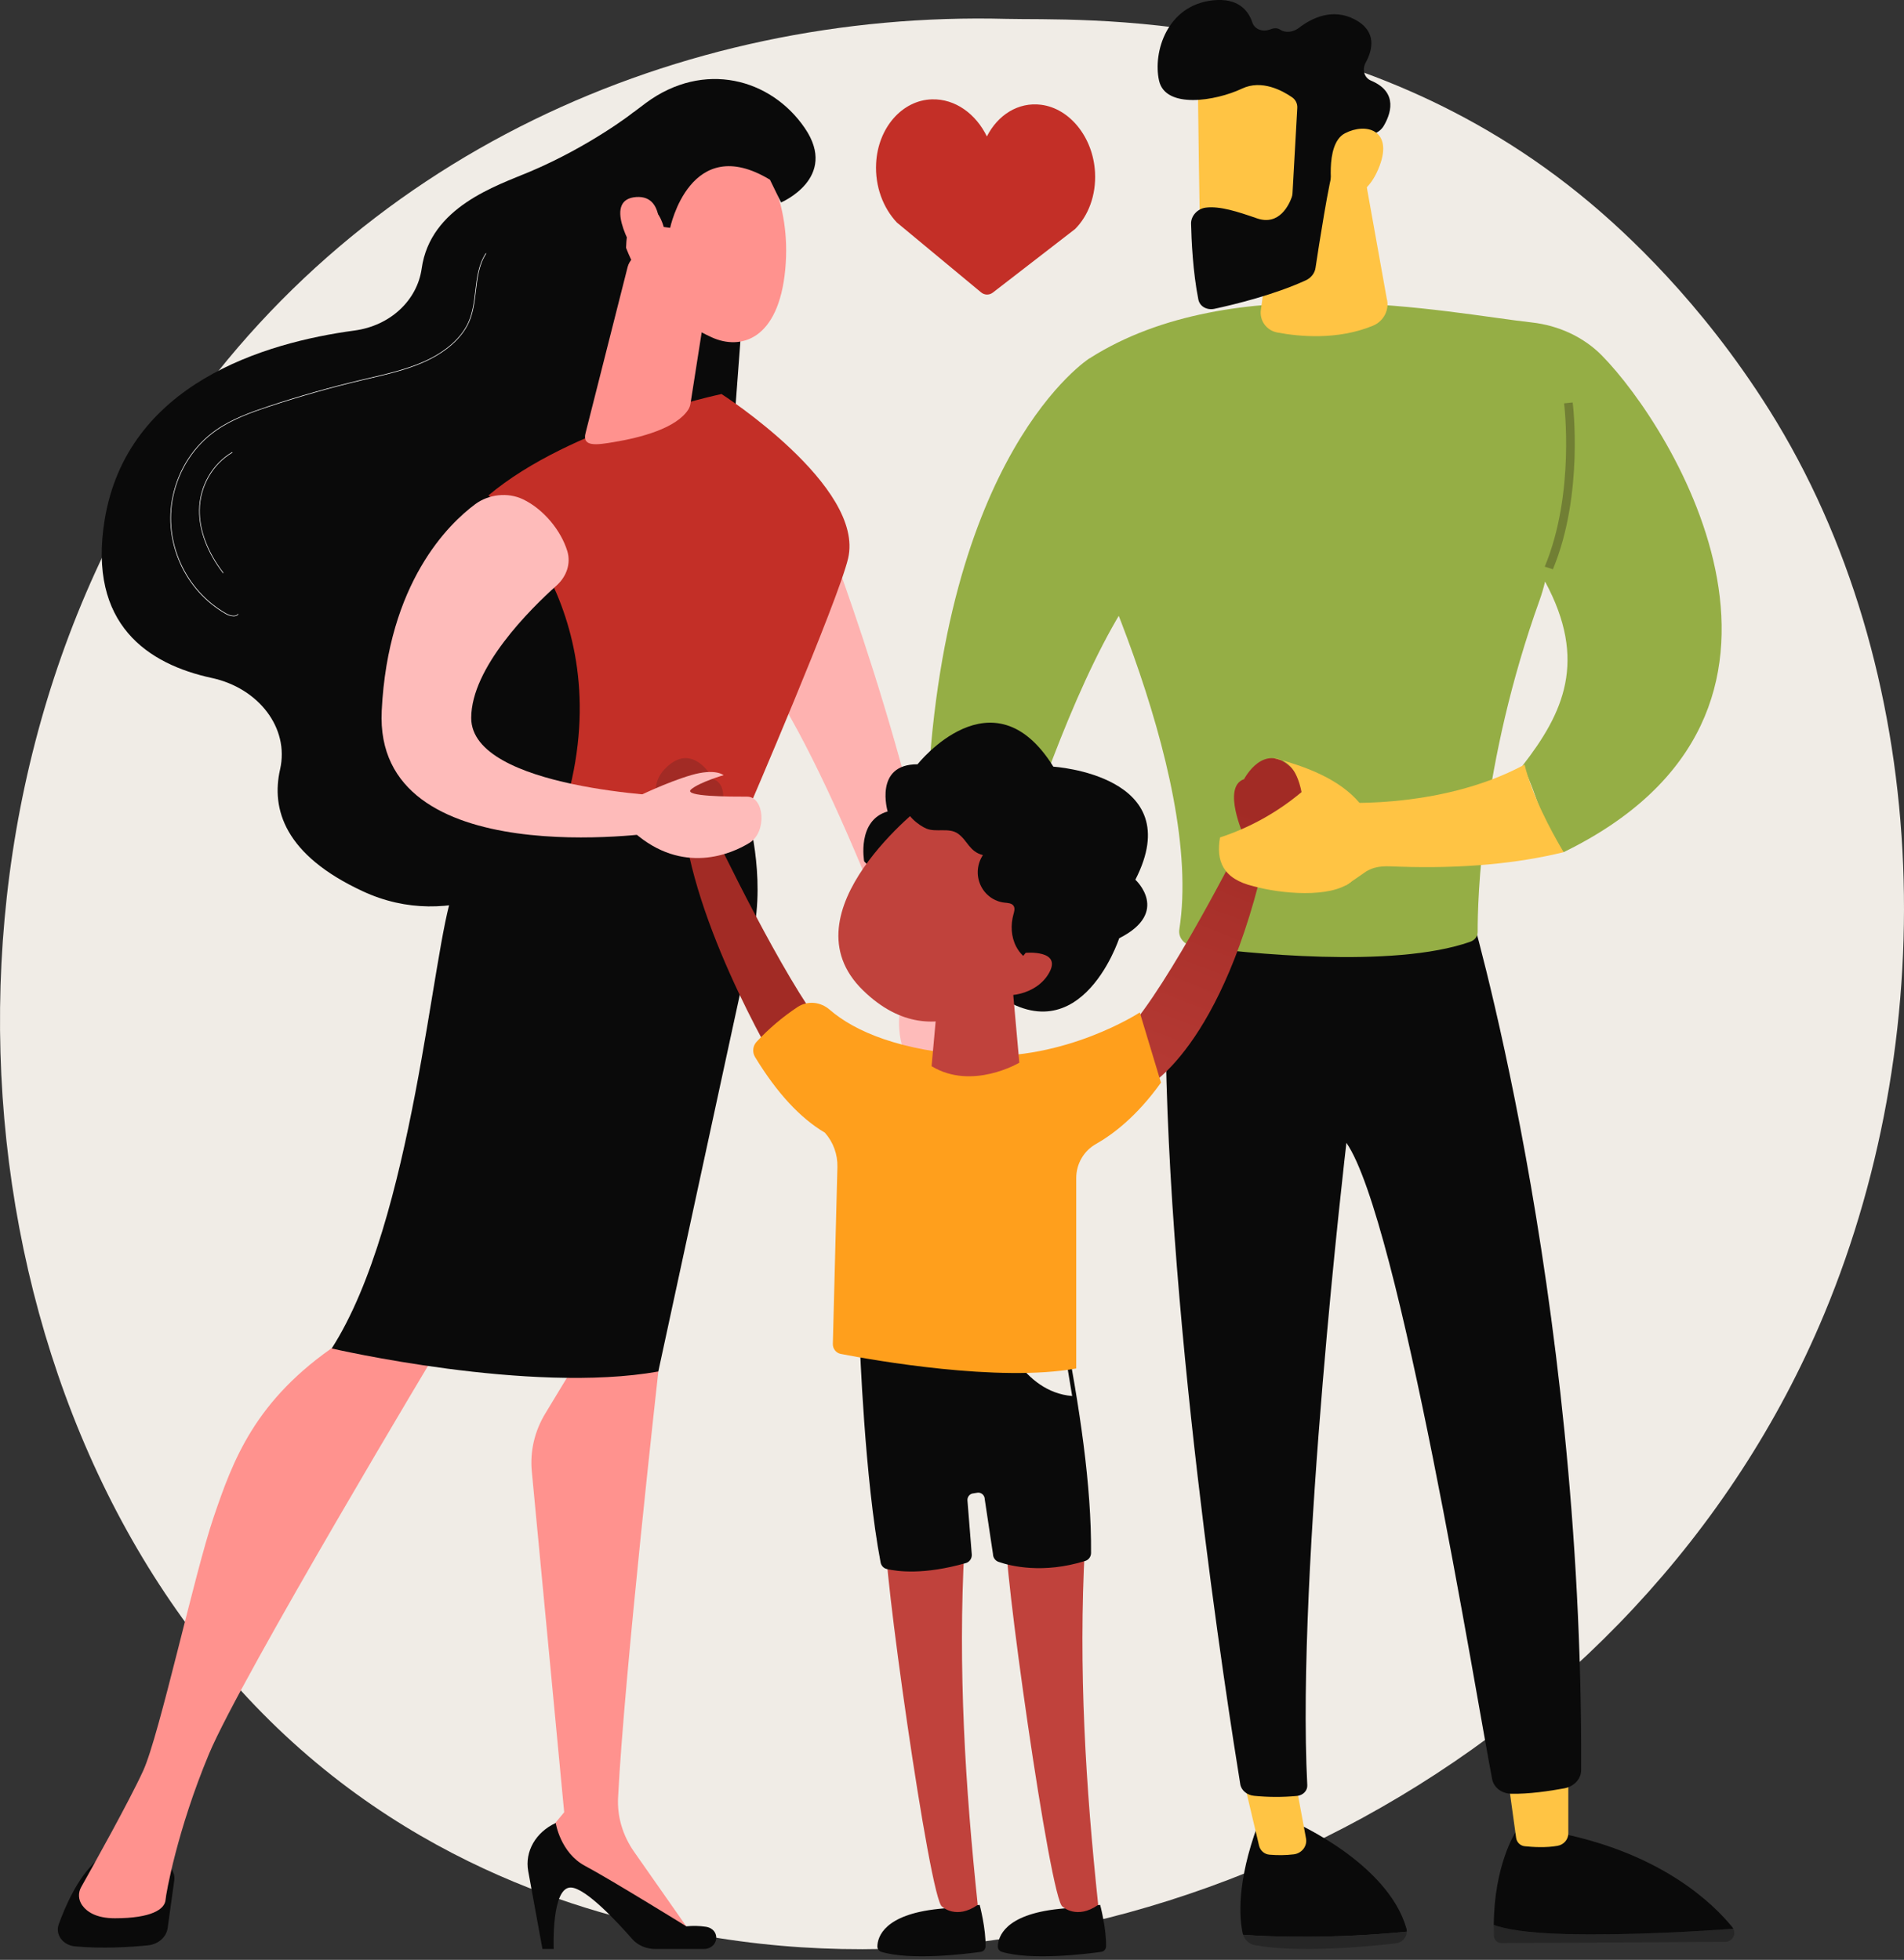 <svg width="271" height="279" viewBox="0 0 271 279" fill="none" xmlns="http://www.w3.org/2000/svg">
<rect x="0" y="0" width="271" height="279" fill="#333333" stroke="none"/>
<path d="M259.641 187.071C233.348 250.145 163.31 285.479 102.574 275.948C92.691 274.396 65.595 269.777 41.607 247.981C-4.573 206.028 -14.449 122.944 22.803 64.394C49.916 21.781 97.048 1.479 143.232 2.687C153.18 2.947 192.771 0.697 226.276 28.843C231.197 32.977 242.05 42.801 251.836 58.386C274.802 94.982 276.776 145.966 259.641 187.071Z" fill="#F0ECE6"/>
<path d="M200.231 274.985C200.237 274.826 200.218 274.668 200.176 274.515C197.509 265.219 184.27 259.43 184.27 259.43L179.024 259.792C176.007 267.984 176.395 273.008 176.879 275.246C176.893 275.309 176.915 275.369 176.933 275.43C181.261 275.768 190.168 275.992 200.231 274.985Z" fill="#0A0A0A"/>
<path d="M176.933 275.43C177.053 275.807 177.271 276.144 177.564 276.404C177.858 276.664 178.215 276.838 178.598 276.908C184.754 278.045 194.539 277.129 198.647 276.657C199.553 276.557 200.214 275.817 200.231 274.985C190.168 275.992 181.261 275.768 176.933 275.43Z" fill="#262626"/>
<path d="M176.987 253.363L179.209 262.765C179.296 263.109 179.487 263.416 179.755 263.643C180.024 263.87 180.355 264.005 180.703 264.029C181.849 264.131 183.003 264.115 184.145 263.981C185.291 263.834 186.09 262.809 185.887 261.71L184.342 253.363H176.987Z" fill="#FFC444"/>
<path d="M222.952 275.335C217.157 275.193 214.161 274.593 212.611 274.038C212.611 274.545 212.611 275.06 212.63 275.594C212.646 275.875 212.768 276.14 212.972 276.331C213.176 276.522 213.445 276.624 213.722 276.616L245.534 276.436C246.55 276.43 247.142 275.395 246.702 274.577C242.532 274.878 231.908 275.556 222.952 275.335Z" fill="#262626"/>
<path d="M246.702 274.571C246.667 274.497 246.625 274.426 246.576 274.36C243.768 270.909 236.612 264.039 222.472 261.059L215.688 260.87C215.688 260.87 212.668 265.485 212.611 274.032C214.161 274.589 217.157 275.188 222.952 275.329C231.908 275.556 242.532 274.878 246.702 274.571Z" fill="#0A0A0A"/>
<path d="M214.431 251.839C214.506 252.283 215.435 259.038 215.796 261.657C215.844 261.966 215.994 262.249 216.219 262.462C216.445 262.674 216.734 262.803 217.04 262.828C218.196 262.95 220.065 263.06 221.7 262.765C222.581 262.606 223.221 261.861 223.221 260.995V250.392L214.431 251.839Z" fill="url(#paint0_linear_537_1655)"/>
<path d="M208.988 128.572C208.988 128.572 225.348 183.222 225.049 251.99C225.044 253.244 224.042 254.326 222.647 254.584C220.59 254.964 217.565 255.417 215.062 255.355C213.726 255.322 212.609 254.451 212.384 253.293C210.09 241.468 199.138 173.505 191.637 162.69C191.637 162.69 184.488 223.368 186.067 254.149C186.106 254.914 185.469 255.579 184.598 255.666C182.572 255.857 180.534 255.852 178.509 255.651C177.494 255.557 176.675 254.882 176.53 253.994C174.902 243.993 165.501 184.425 165.9 141.514C165.922 139.093 173.181 128.572 173.181 128.572H208.988Z" fill="#0A0A0A"/>
<path d="M155.159 50.964C175.51 38.056 206.155 44.59 218.008 45.902C221.895 46.333 225.451 48.017 228.011 50.622C238.168 60.954 263.354 101.378 222.555 121.315C219.835 119.3 219.115 113.581 216.699 109.007C222.534 101.506 225.994 94.058 219.912 82.788C219.704 83.686 219.444 84.57 219.134 85.436C210.75 108.783 210.303 128.209 210.321 132.687C210.321 133.295 209.908 133.842 209.266 134.068C198.232 137.959 176.992 135.641 169.862 134.707C168.555 134.537 167.675 133.466 167.855 132.313C171.355 110.03 153.396 73.373 148.653 64.192C148.313 63.534 152.477 56.353 155.159 50.964Z" fill="#95AE45"/>
<path d="M181.767 27.65L179.461 44.119C179.248 45.631 180.262 47.04 181.784 47.33C184.938 47.928 190.384 48.442 195.412 46.368C196.969 45.725 197.813 44.053 197.371 42.462L193.676 21.85L181.767 27.65Z" fill="#FFC444"/>
<path d="M170.539 11.362C170.413 11.724 170.843 35.906 170.843 35.906L185.611 33.63L188.847 10.223C188.847 10.223 172.65 5.303 170.539 11.362Z" fill="url(#paint1_linear_537_1655)"/>
<path d="M183.912 13.854C184.155 14.021 184.35 14.249 184.479 14.517C184.608 14.785 184.665 15.083 184.644 15.381L183.964 27.529C183.954 27.716 183.917 27.9 183.855 28.077C183.501 29.074 182.115 32.194 178.904 31.083C176.162 30.135 173.633 29.302 171.615 29.557C170.439 29.706 169.502 30.741 169.527 31.841C169.576 34.109 169.775 38.67 170.562 42.627C170.758 43.619 171.766 44.195 172.862 43.959C175.755 43.337 181.382 41.964 185.866 39.901C186.603 39.561 187.129 38.89 187.237 38.151C187.727 34.895 189.144 25.771 189.96 23.204C190.717 20.818 193.999 19.522 195.542 19.036C196.122 18.855 196.617 18.465 196.936 17.939C197.858 16.392 199.144 13.163 195.158 11.488C194.166 11.072 193.836 9.907 194.386 8.903C195.365 7.107 196.022 4.462 192.854 2.782C189.647 1.085 186.675 2.582 184.875 3.97C184.078 4.585 182.976 4.727 182.231 4.235C181.898 4.016 181.448 3.93 180.86 4.164C179.743 4.606 178.591 4.208 178.253 3.204C177.673 1.481 176.225 -0.328 172.652 0.046C166.1 0.73 164.066 7.435 164.971 11.482C165.876 15.528 172.986 14.408 176.793 12.608C179.582 11.289 182.541 12.904 183.912 13.854Z" fill="#0A0A0A"/>
<path d="M189.658 27.695C189.658 27.695 188.415 20.541 191.431 18.975C194.447 17.41 198.245 18.525 196.381 23.552C194.063 29.806 189.658 27.695 189.658 27.695Z" fill="#FFC444"/>
<path d="M221.027 81.042C225.474 70.345 223.861 57.427 223.844 57.297L222.619 57.419C222.635 57.547 224.214 70.216 219.868 80.666L221.027 81.042Z" fill="#717F34"/>
<path d="M131.952 114.92C131.658 122.366 131.783 130.61 132.454 139.744L139.417 140.509C139.417 140.509 142.293 129.388 146.784 116.399C139.881 117.026 134.938 115.961 131.952 114.92Z" fill="url(#paint2_linear_537_1655)"/>
<path d="M166.399 78.539C166.399 78.539 164.659 57.118 155.085 50.997C155.085 50.997 133.927 64.371 131.952 114.92C134.938 115.961 139.884 117.026 146.784 116.399C151.863 101.71 159.009 84.63 166.399 78.539Z" fill="#95AE45"/>
<path d="M136.808 137.449C136.808 137.449 141.16 138.979 142.03 145.1C142.901 151.221 137.678 155.81 133.326 155.045C128.974 154.28 124.309 142.804 132.299 137.449C140.289 132.094 136.808 137.449 136.808 137.449Z" fill="url(#paint3_linear_537_1655)"/>
<path d="M90.243 15.931C90.243 15.931 84.035 20.804 75.414 24.442C70.608 26.469 61.255 29.467 60.02 38.223C59.384 42.744 55.578 46.364 50.456 47.054C37.697 48.773 18.034 54.596 14.886 74.067C12.485 88.933 21.104 94.563 30.15 96.516C36.794 97.949 41.209 103.629 39.866 109.524C38.577 115.179 40.498 121.717 51.645 126.884C76.621 138.469 101.565 99.44 101.565 99.44L106.677 31.296L90.243 15.931Z" fill="#0A0A0A"/>
<path d="M33.252 87.739C32.851 87.719 32.46 87.599 32.114 87.389C26.296 84.057 23.194 77.18 24.574 70.666C25.398 66.764 27.599 63.399 30.771 61.188C33.023 59.621 35.697 58.664 38.244 57.816C42.548 56.387 46.981 55.123 51.421 54.073C51.788 53.985 52.154 53.901 52.522 53.814C55.121 53.206 57.81 52.577 60.244 51.505C63.377 50.129 65.653 48.127 66.666 45.866C67.295 44.462 67.476 42.91 67.651 41.409C67.864 39.578 68.084 37.684 69.125 36.068C69.131 36.059 69.14 36.052 69.151 36.05C69.162 36.048 69.173 36.05 69.182 36.056C69.191 36.062 69.198 36.072 69.2 36.083C69.202 36.093 69.2 36.105 69.194 36.114C68.164 37.711 67.945 39.597 67.732 41.419C67.557 42.927 67.376 44.485 66.741 45.901C65.72 48.181 63.423 50.198 60.278 51.583C57.837 52.657 55.145 53.287 52.541 53.897L51.442 54.155C47.005 55.209 42.573 56.468 38.272 57.896C35.726 58.741 33.059 59.692 30.819 61.258C27.665 63.453 25.476 66.801 24.656 70.682C23.285 77.16 26.373 83.999 32.16 87.314C32.608 87.571 33.47 87.882 33.852 87.414C33.86 87.406 33.87 87.402 33.881 87.402C33.892 87.402 33.903 87.406 33.91 87.414C33.918 87.422 33.922 87.432 33.922 87.443C33.922 87.454 33.918 87.465 33.91 87.473C33.755 87.66 33.52 87.739 33.252 87.739Z" fill="white"/>
<path d="M31.758 81.589C31.751 81.589 31.745 81.588 31.739 81.585C31.733 81.582 31.728 81.578 31.724 81.573C29.477 78.62 28.311 75.527 28.344 72.62C28.384 69.218 30.178 66.057 33.028 64.368C33.037 64.363 33.049 64.361 33.059 64.364C33.07 64.367 33.079 64.374 33.085 64.383C33.087 64.388 33.089 64.394 33.09 64.399C33.091 64.404 33.091 64.41 33.089 64.415C33.088 64.421 33.086 64.426 33.082 64.43C33.079 64.435 33.075 64.439 33.07 64.441C30.245 66.114 28.467 69.249 28.427 72.623C28.394 75.516 29.556 78.589 31.79 81.524C31.793 81.528 31.796 81.534 31.797 81.539C31.799 81.544 31.799 81.55 31.798 81.555C31.797 81.561 31.796 81.566 31.793 81.571C31.79 81.576 31.787 81.58 31.782 81.583C31.775 81.587 31.766 81.589 31.758 81.589Z" fill="white"/>
<path d="M116.786 73.949C116.786 73.949 130.712 109.142 135.064 140.509L130.713 144.334C130.713 144.334 116.786 104.551 106.341 93.076L116.786 73.949Z" fill="url(#paint4_linear_537_1655)"/>
<path d="M24.807 267.652L23.863 274.471C23.684 275.768 22.524 276.788 21.051 276.937C18.562 277.186 14.57 277.442 10.662 277.079C8.947 276.92 7.834 275.394 8.357 273.949C9.309 271.315 11.052 267.364 13.564 265.036H22.174C23.766 265.039 24.999 266.262 24.807 267.652Z" fill="#0A0A0A"/>
<path d="M92.25 187.732L93.703 195.246C93.703 195.246 88.837 238.575 87.971 255.907C87.835 258.623 88.635 261.309 90.258 263.625L98.713 275.704L77.208 264.55L76.777 262.243L80.302 257.988L75.691 209.448C75.421 206.597 76.09 203.737 77.619 201.211L82.065 193.866L92.25 187.732Z" fill="url(#paint5_linear_537_1655)"/>
<path d="M100.131 277.454H93.268C91.984 277.454 90.772 276.937 89.989 276.042C87.849 273.597 83.416 268.83 81.296 268.705C78.443 268.538 78.807 277.454 78.807 277.454H77.208L75.182 266.375C74.672 263.587 76.249 260.825 79.099 259.519C79.099 259.519 79.751 263.759 83.288 265.634C86.826 267.51 97.684 274.227 97.684 274.227C98.613 274.132 99.549 274.153 100.473 274.292C102.63 274.636 102.337 277.454 100.131 277.454Z" fill="#0A0A0A"/>
<path d="M62.788 191.301C62.788 191.301 34.276 238.837 29.744 249.691C25.213 260.545 23.625 269.598 23.564 270.455C23.466 271.795 21.573 273.08 16.348 273.08C13.651 273.08 12.333 272.13 11.683 271.211C11.417 270.837 11.265 270.392 11.244 269.931C11.223 269.47 11.336 269.013 11.568 268.617C13.217 265.683 18.45 256.308 20.389 252.055C22.703 246.977 27.681 223.97 30.411 215.97C33.142 207.97 36.227 199.292 48.117 191.3C48.117 191.301 56.279 184.278 62.788 191.301Z" fill="url(#paint6_linear_537_1655)"/>
<path d="M80.798 113.41C88.153 86.018 69.522 70.525 69.522 70.525C81.282 60.606 102.697 56.093 102.697 56.093C102.697 56.093 123.135 69.227 120.71 79.507C119.29 85.532 106.345 115.597 106.345 115.597C106.345 115.597 94.374 120.577 80.798 113.41Z" fill="#C32F27"/>
<path d="M64.493 126.971C67.486 119.045 80.798 113.41 80.798 113.41C94.374 120.577 106.345 115.597 106.345 115.597C106.345 115.597 109.029 124.616 107.177 132.998C105.324 141.38 93.698 195.246 93.698 195.246C75.386 198.508 47.212 191.964 47.212 191.964C58.879 173.757 61.5 134.896 64.493 126.971Z" fill="#0A0A0A"/>
<path d="M89.335 37.992L83.356 61.599C82.783 63.678 84.941 63.338 87.332 62.942C91.249 62.293 96.297 60.955 97.985 58.276C98.146 58.005 98.25 57.702 98.29 57.388L100.86 41.017C101.064 39.72 100.264 38.458 98.901 37.924L93.944 35.995C92.035 35.251 89.826 36.208 89.335 37.992Z" fill="url(#paint7_linear_537_1655)"/>
<path d="M108.171 22.474C108.171 22.474 112.716 28.386 111.765 38.379C110.814 48.372 105.43 49.918 101.272 48.007C97.114 46.096 91.421 42.463 88.607 33.88C85.792 25.298 102.094 15.036 108.171 22.474Z" fill="url(#paint8_linear_537_1655)"/>
<path d="M95.384 32.434C95.384 32.434 98.224 18.711 109.589 25.583L111.169 28.821C111.169 28.821 119.395 25.343 114.557 18.245C109.719 11.147 100.152 8.592 91.953 14.642C83.754 20.693 79.712 25.637 81.979 32.375C84.246 39.112 89.111 36.087 89.111 36.087C89.111 36.087 88.867 30.952 91.204 29.736C93.541 28.52 94.467 32.312 94.467 32.312L95.384 32.434Z" fill="#0A0A0A"/>
<path d="M93.61 34.755C93.61 34.755 95.115 27.713 90.539 28.05C85.963 28.386 89.516 34.783 91.043 37.088L93.61 34.755Z" fill="url(#paint9_linear_537_1655)"/>
<path fill-rule="evenodd" clip-rule="evenodd" d="M122.999 122.619C122.999 122.619 121.922 116.778 126.342 115.519C126.342 115.519 124.339 108.781 130.597 108.803C130.597 108.803 141.296 95.252 149.925 109.142C149.925 109.142 169.237 110.339 161.598 125.234C161.598 125.234 166.661 129.85 159.295 133.571C159.295 133.571 153.341 151.808 139.92 140.056L122.999 122.619Z" fill="#0A0A0A"/>
<path d="M183.979 109.481C179.973 105.291 177.072 110.919 177.072 110.919C173.846 112.026 177.072 119.091 177.072 119.092C175.097 122.99 164.796 143.028 159.212 147.971C153.018 153.458 162.981 154.883 162.981 154.883C162.981 154.883 174.112 149.576 180.353 120.699C180.405 120.682 180.454 120.657 180.499 120.625C181.351 119.963 187.986 113.674 183.979 109.481Z" fill="url(#paint10_linear_537_1655)"/>
<path d="M119.416 148.882C114.392 144.434 105.034 125.653 101.677 118.714C102.285 117.249 104.297 111.874 101.516 110.919C101.516 110.919 98.615 105.288 94.608 109.481C90.912 113.348 96.268 118.995 97.789 120.369C100.946 136.632 112.439 154.878 112.439 154.878C112.439 154.878 125.61 154.364 119.416 148.882Z" fill="url(#paint11_linear_537_1655)"/>
<path fill-rule="evenodd" clip-rule="evenodd" d="M139.439 271.179C139.439 271.179 140.338 274.577 140.275 277.086C140.272 277.277 140.201 277.46 140.076 277.603C139.952 277.745 139.781 277.837 139.596 277.862C137.343 278.179 129.66 279.117 125.438 277.862C125.273 277.813 125.128 277.709 125.026 277.567C124.925 277.426 124.872 277.254 124.876 277.078C124.914 275.727 125.847 272.559 133.558 271.75L139.439 271.179Z" fill="#0A0A0A"/>
<path fill-rule="evenodd" clip-rule="evenodd" d="M126.172 219.214C125.223 219.845 132.381 271.065 134.117 271.437C134.117 271.437 136.101 273.316 139.162 271.175C137.399 254.481 136.322 237.552 137.27 220.244L126.172 219.214Z" fill="url(#paint12_linear_537_1655)"/>
<path fill-rule="evenodd" clip-rule="evenodd" d="M156.59 271.179C156.59 271.179 157.488 274.577 157.426 277.086C157.422 277.277 157.352 277.46 157.227 277.603C157.103 277.745 156.932 277.837 156.746 277.862C154.494 278.179 146.81 279.117 142.589 277.862C142.423 277.813 142.279 277.709 142.177 277.567C142.075 277.426 142.023 277.254 142.027 277.078C142.065 275.727 142.998 272.559 150.709 271.75L156.59 271.179Z" fill="#0A0A0A"/>
<path fill-rule="evenodd" clip-rule="evenodd" d="M143.318 219.214C142.368 219.845 149.528 271.065 151.263 271.437C151.263 271.437 153.246 273.316 156.308 271.175C154.541 254.481 153.468 237.552 154.416 220.244L143.318 219.214Z" fill="url(#paint13_linear_537_1655)"/>
<path fill-rule="evenodd" clip-rule="evenodd" d="M151.282 188.126C151.282 188.126 127.933 189.214 122.373 191.203C122.373 191.203 123.059 210.543 125.34 222.432C125.383 222.657 125.489 222.865 125.645 223.031C125.802 223.196 126.002 223.312 126.222 223.363C127.72 223.718 131.491 224.223 137.468 222.518C137.726 222.444 137.951 222.282 138.105 222.058C138.26 221.835 138.334 221.564 138.315 221.291L137.698 213.588C137.682 213.34 137.764 213.096 137.924 212.909C138.084 212.722 138.311 212.607 138.554 212.59L139.18 212.49C139.305 212.482 139.43 212.5 139.548 212.543C139.665 212.586 139.773 212.653 139.865 212.74C139.957 212.827 140.03 212.932 140.081 213.048C140.131 213.165 140.158 213.291 140.159 213.418L141.334 221.23C141.336 221.477 141.414 221.717 141.556 221.917C141.697 222.117 141.897 222.267 142.126 222.346C143.881 222.951 148.448 224.082 154.465 222.212C154.702 222.138 154.91 221.99 155.058 221.788C155.207 221.586 155.288 221.341 155.291 221.089C155.365 211.603 153.694 200.262 151.282 188.126Z" fill="#0A0A0A"/>
<path fill-rule="evenodd" clip-rule="evenodd" d="M142.53 189.794C142.53 189.794 145.48 198.154 152.603 198.734L151.028 189.2C151.028 189.2 145.512 189.158 142.53 189.794Z" fill="#F0ECE6"/>
<path fill-rule="evenodd" clip-rule="evenodd" d="M162.227 144.132C162.227 144.132 151.674 151.043 138.86 150.276C128.174 149.635 121.682 146.857 118.072 143.727C116.78 142.606 114.945 142.424 113.519 143.358C111.396 144.767 109.442 146.423 107.698 148.295C107.429 148.578 107.26 148.943 107.216 149.335C107.172 149.726 107.257 150.121 107.456 150.458C110.569 155.581 113.888 159.163 117.407 161.246C118.598 162.584 119.237 164.338 119.19 166.143L118.54 191.309C118.53 191.646 118.639 191.975 118.846 192.238C119.053 192.501 119.346 192.68 119.671 192.743C124.355 193.649 142.132 196.802 153.182 194.816V167.678C153.187 166.689 153.451 165.719 153.948 164.869C154.445 164.019 155.157 163.32 156.009 162.846C158.33 161.533 161.787 158.962 165.242 154.12L162.227 144.132Z" fill="#FF9F1C"/>
<path fill-rule="evenodd" clip-rule="evenodd" d="M143.923 138.328L145.082 151.284C145.082 151.284 138.369 155.281 132.594 151.783L133.62 140.466L143.923 138.328Z" fill="url(#paint14_linear_537_1655)"/>
<path fill-rule="evenodd" clip-rule="evenodd" d="M131.662 114.377C131.662 114.377 111.381 129.828 122.835 140.983C133.645 151.512 143.773 140.038 143.773 140.038C143.773 140.038 151.519 136.125 151.229 130.839C150.939 125.553 135.757 113.03 131.662 114.377Z" fill="url(#paint15_linear_537_1655)"/>
<path fill-rule="evenodd" clip-rule="evenodd" d="M146.536 136.687C145.793 136.325 145.131 135.695 144.64 134.761C143.909 133.37 143.825 131.68 144.248 130.161C144.356 129.771 144.488 129.329 144.282 128.982C144.032 128.566 143.462 128.549 142.986 128.499C142.253 128.42 141.552 128.149 140.952 127.712C140.351 127.276 139.873 126.688 139.562 126.007C139.251 125.325 139.119 124.573 139.178 123.824C139.237 123.076 139.486 122.355 139.899 121.733C137.941 121.218 137.728 119.65 136.342 118.671C135.069 117.773 133.233 118.535 131.837 117.95C130.804 117.518 128.659 115.911 128.951 114.505C129.082 113.875 130.866 112.539 131.443 112.123C134.028 110.26 136.848 110.819 139.135 112.921C145.732 118.993 151.64 124.876 152.899 127.948C153.781 130.102 153.724 132.878 152.329 134.796C150.875 136.787 148.441 137.618 146.536 136.687Z" fill="#0A0A0A"/>
<path fill-rule="evenodd" clip-rule="evenodd" d="M141.448 141.23L145.99 135.643C145.99 135.643 151.147 135.18 149.34 138.462C147.533 141.743 142.879 142.224 141.448 141.23Z" fill="url(#paint16_linear_537_1655)"/>
<path d="M74.432 71.078C72.255 70.041 69.541 70.365 67.648 71.769C63.88 74.562 55.228 82.922 54.329 101.185C53.166 124.609 93.718 118.499 93.718 118.499L96.035 113.41C96.035 113.41 67.069 112.392 67.069 102.208C67.069 95.034 75.48 86.698 79.218 83.351C80.65 82.068 81.275 80.211 80.752 78.474C79.859 75.512 77.341 72.462 74.432 71.078Z" fill="url(#paint17_linear_537_1655)"/>
<path d="M90.723 113.41C90.723 113.41 94.878 111.369 98.354 110.351C101.829 109.333 102.989 110.351 102.989 110.351C102.989 110.351 99.512 111.369 98.354 112.387C97.195 113.406 103.9 113.414 106.341 113.41C108.781 113.406 109.212 118.415 106.68 119.984C104.147 121.553 97.195 124.608 90.243 118.498L90.723 113.41Z" fill="url(#paint18_linear_537_1655)"/>
<path d="M216.994 108.851C218.063 113.205 220.632 118.068 222.555 121.316C216.036 122.912 208.276 123.688 199.052 123.375C197.297 123.316 196.016 123.155 194.488 124.033L191.55 126.058L189.346 114.199C189.346 114.199 204.606 115.535 216.994 108.851Z" fill="url(#paint19_linear_537_1655)"/>
<path d="M192.333 125.518C189.348 127.936 182.202 127.203 178.482 126.18C173.967 125.128 173.085 122.488 173.646 119.217C177.881 117.83 181.819 115.639 185.254 112.76C184.536 109.239 183.065 108.142 181.321 107.929C187.022 109.372 191.518 111.538 193.988 114.92L192.333 125.518Z" fill="url(#paint20_linear_537_1655)"/>
<path d="M155.857 24.544C155.599 19.597 152.298 15.441 148.189 14.915C144.921 14.496 142.013 16.378 140.465 19.424C138.913 16.231 135.978 14.05 132.648 14.143C128.413 14.26 124.973 18.178 124.702 23.222C124.523 26.552 125.709 29.614 127.656 31.678L139.612 41.599C139.847 41.806 140.145 41.924 140.456 41.934C140.767 41.943 141.071 41.842 141.318 41.648L153.027 32.597C154.895 30.715 156.029 27.812 155.857 24.544Z" fill="#C32F27"/>
<defs>
<linearGradient id="paint0_linear_537_1655" x1="45094.6" y1="31409.6" x2="44383.4" y2="35753.1" gradientUnits="userSpaceOnUse">
<stop stop-color="#FFC444"/>
<stop offset="1" stop-color="#F36F56"/>
</linearGradient>
<linearGradient id="paint1_linear_537_1655" x1="107971" y1="-49808.8" x2="113605" y2="-41285.1" gradientUnits="userSpaceOnUse">
<stop stop-color="#FFC444"/>
<stop offset="1" stop-color="#F36F56"/>
</linearGradient>
<linearGradient id="paint2_linear_537_1655" x1="145.148" y1="58.005" x2="125.124" y2="250.45" gradientUnits="userSpaceOnUse">
<stop stop-color="#FEBBBA"/>
<stop offset="1" stop-color="#FF928E"/>
</linearGradient>
<linearGradient id="paint3_linear_537_1655" x1="50175.7" y1="17779.9" x2="45638.6" y2="49164.8" gradientUnits="userSpaceOnUse">
<stop stop-color="#FEBBBA"/>
<stop offset="1" stop-color="#FF928E"/>
</linearGradient>
<linearGradient id="paint4_linear_537_1655" x1="101562" y1="-59813.1" x2="11998.1" y2="298071" gradientUnits="userSpaceOnUse">
<stop stop-color="#FEBBBA"/>
<stop offset="1" stop-color="#FF928E"/>
</linearGradient>
<linearGradient id="paint5_linear_537_1655" x1="118554" y1="290186" x2="54250.2" y2="93004.1" gradientUnits="userSpaceOnUse">
<stop stop-color="#FEBBBA"/>
<stop offset="1" stop-color="#FF928E"/>
</linearGradient>
<linearGradient id="paint6_linear_537_1655" x1="240093" y1="282526" x2="211175" y2="77327.4" gradientUnits="userSpaceOnUse">
<stop stop-color="#FEBBBA"/>
<stop offset="1" stop-color="#FF928E"/>
</linearGradient>
<linearGradient id="paint7_linear_537_1655" x1="90994" y1="23897.5" x2="89348.9" y2="16182.6" gradientUnits="userSpaceOnUse">
<stop stop-color="#FEBBBA"/>
<stop offset="1" stop-color="#FF928E"/>
</linearGradient>
<linearGradient id="paint8_linear_537_1655" x1="77472.5" y1="26043.1" x2="77054" y2="6442.63" gradientUnits="userSpaceOnUse">
<stop stop-color="#FEBBBA"/>
<stop offset="1" stop-color="#FF928E"/>
</linearGradient>
<linearGradient id="paint9_linear_537_1655" x1="18263" y1="4896.56" x2="17368.8" y2="-545.42" gradientUnits="userSpaceOnUse">
<stop stop-color="#FEBBBA"/>
<stop offset="1" stop-color="#FF928E"/>
</linearGradient>
<linearGradient id="paint10_linear_537_1655" x1="177.616" y1="115.136" x2="154.725" y2="174.03" gradientUnits="userSpaceOnUse">
<stop stop-color="#A22B25"/>
<stop offset="1" stop-color="#C0423C"/>
</linearGradient>
<linearGradient id="paint11_linear_537_1655" x1="8275.58" y1="56425.5" x2="-2758.44" y2="73514.7" gradientUnits="userSpaceOnUse">
<stop stop-color="#A22B25"/>
<stop offset="1" stop-color="#C0423C"/>
</linearGradient>
<linearGradient id="paint12_linear_537_1655" x1="4547.68" y1="139295" x2="-4345.35" y2="102243" gradientUnits="userSpaceOnUse">
<stop stop-color="#A22B25"/>
<stop offset="1" stop-color="#C0423C"/>
</linearGradient>
<linearGradient id="paint13_linear_537_1655" x1="6858.26" y1="139769" x2="-2034.67" y2="102717" gradientUnits="userSpaceOnUse">
<stop stop-color="#A22B25"/>
<stop offset="1" stop-color="#C0423C"/>
</linearGradient>
<linearGradient id="paint14_linear_537_1655" x1="-1984.02" y1="20803.3" x2="-3986.45" y2="14506" gradientUnits="userSpaceOnUse">
<stop stop-color="#A22B25"/>
<stop offset="1" stop-color="#C0423C"/>
</linearGradient>
<linearGradient id="paint15_linear_537_1655" x1="-46650.5" y1="-237343" x2="-46829.4" y2="-224895" gradientUnits="userSpaceOnUse">
<stop stop-color="#A22B25"/>
<stop offset="1" stop-color="#C0423C"/>
</linearGradient>
<linearGradient id="paint16_linear_537_1655" x1="-17452.3" y1="-53866" x2="-17852.9" y2="-51231.5" gradientUnits="userSpaceOnUse">
<stop stop-color="#A22B25"/>
<stop offset="1" stop-color="#C0423C"/>
</linearGradient>
<linearGradient id="paint17_linear_537_1655" x1="58578" y1="35564.6" x2="82036.8" y2="63516.6" gradientUnits="userSpaceOnUse">
<stop stop-color="#FEBBBA"/>
<stop offset="1" stop-color="#FF928E"/>
</linearGradient>
<linearGradient id="paint18_linear_537_1655" x1="26808.4" y1="7875.53" x2="31762.2" y2="18086.8" gradientUnits="userSpaceOnUse">
<stop stop-color="#FEBBBA"/>
<stop offset="1" stop-color="#FF928E"/>
</linearGradient>
<linearGradient id="paint19_linear_537_1655" x1="62672.7" y1="22780.9" x2="69531.4" y2="14578" gradientUnits="userSpaceOnUse">
<stop stop-color="#FFC444"/>
<stop offset="1" stop-color="#F36F56"/>
</linearGradient>
<linearGradient id="paint20_linear_537_1655" x1="37526.3" y1="23598.3" x2="44684.4" y2="18866.4" gradientUnits="userSpaceOnUse">
<stop stop-color="#FFC444"/>
<stop offset="1" stop-color="#F36F56"/>
</linearGradient>
</defs>
</svg>
